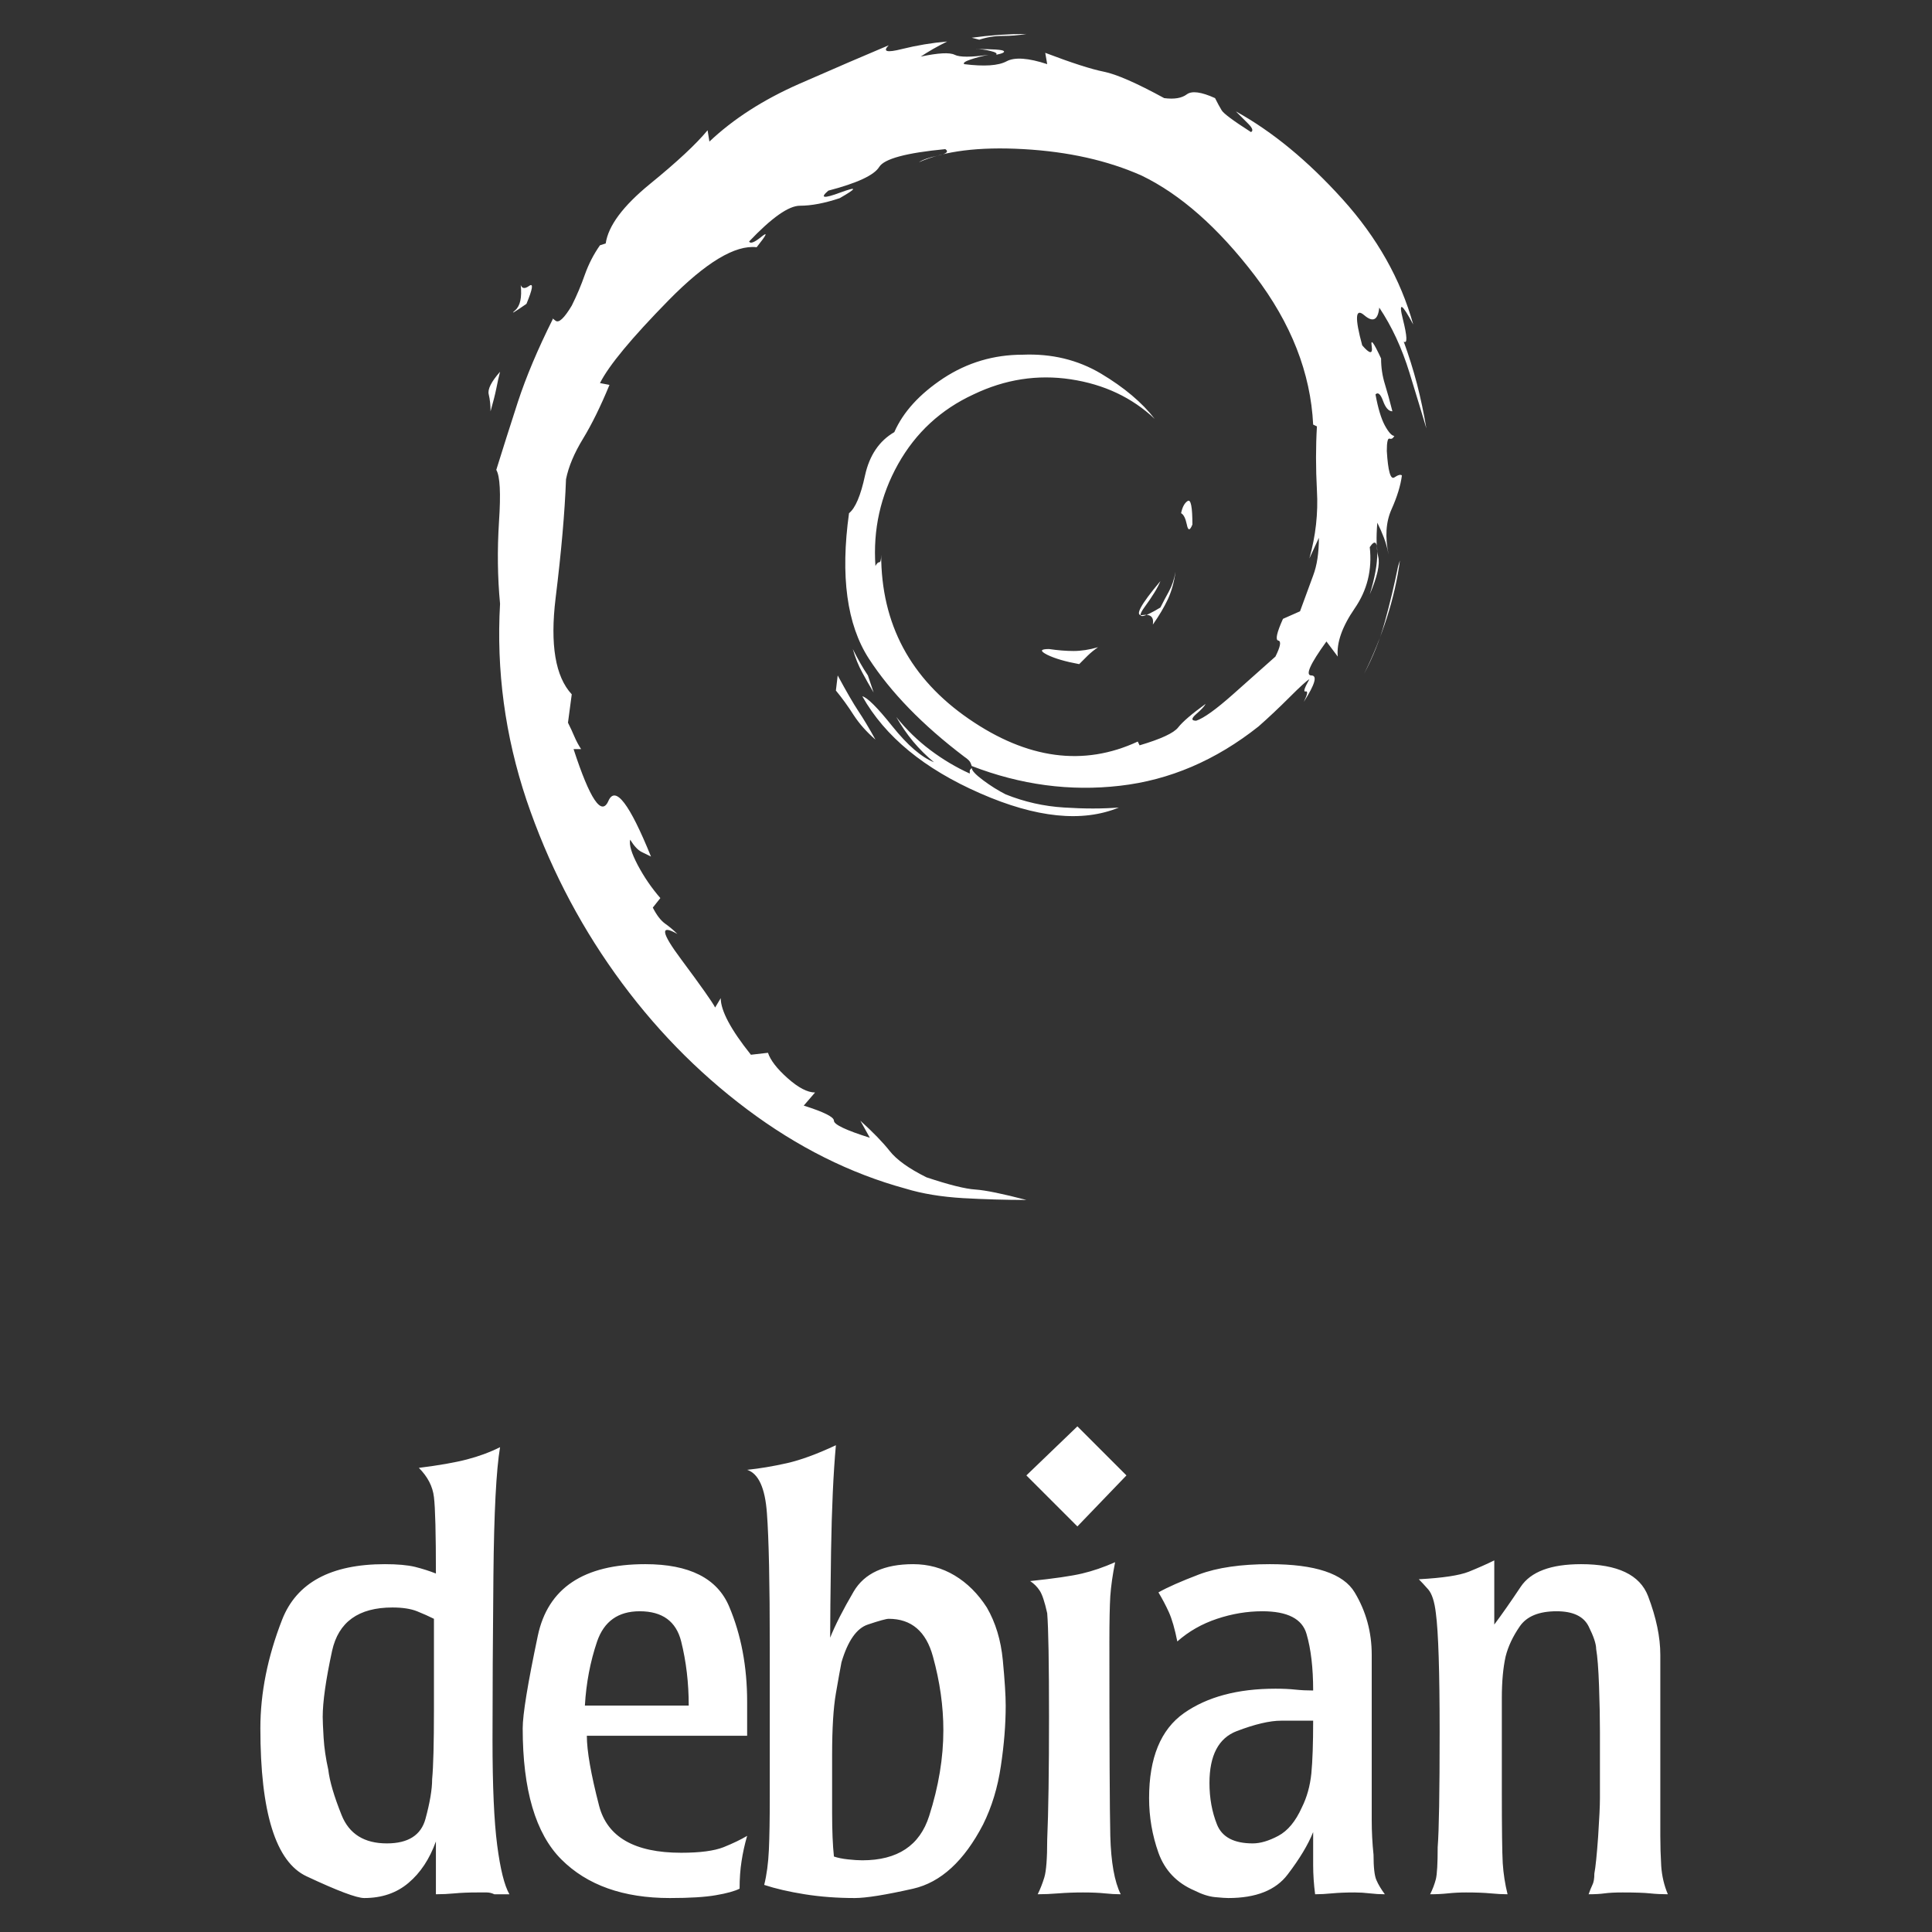 <svg xmlns="http://www.w3.org/2000/svg" xmlns:xlink="http://www.w3.org/1999/xlink" width="128" height="128"><rect width="100%" height="100%" fill="#333333" stroke="none"/><path fill="#ffffff" d="M71.50 44L71.50 44Q71.75 43.75 72.06 43.44Q72.38 43.13 72.75 42.88L72.75 42.88Q71.88 43.13 71.13 43.13Q70.38 43.13 69.50 43L69.50 43Q68.63 43 69.38 43.38Q70.13 43.75 71.50 44ZM76.38 41.38L76.38 41.38Q77 40.50 77.38 39.69Q77.75 38.88 77.88 37.88L77.88 37.88Q77.75 38.63 77.44 39.19Q77.13 39.75 76.88 40.25L76.88 40.25Q75 41.38 75.81 40.25Q76.63 39.13 76.88 38.50L76.88 38.50Q74.88 40.88 75.69 40.75Q76.50 40.63 76.38 41.38ZM79 34.75L79 34.75Q79 33 78.69 33.19Q78.38 33.38 78.25 34L78.25 34Q78.50 34.13 78.63 34.75Q78.75 35.38 79 34.75ZM64.63 3.25L64.63 3.25Q65.13 3.25 65.63 3.38Q66.13 3.50 66 3.63L66 3.63Q66.63 3.50 66.50 3.38Q66.38 3.25 64.63 3.25ZM65.50 3.63L66 3.63L66 3.63L65.50 3.63ZM64.25 51.25L64.25 51.25Q62.88 50.63 61.63 49.69Q60.38 48.75 59.38 47.50L59.38 47.50Q59.88 48.38 60.50 49.13Q61.13 49.88 61.88 50.50L61.88 50.50Q60.63 50 59.13 48.13Q57.63 46.25 57.13 46.13L57.13 46.13Q59.38 50.13 64.94 52.56Q70.50 55 74.13 53.50L74.13 53.50Q72.50 53.63 70.50 53.50Q68.50 53.38 66.63 52.63L66.63 52.63Q65.88 52.25 65.13 51.69Q64.38 51.13 64.38 50.88L64.38 50.88Q64.25 51 64.25 51.06Q64.25 51.13 64.25 51.25ZM91.88 29.88L91.88 29.88Q91.88 29 92.06 29.06Q92.25 29.13 92.38 28.88L92.38 28.88Q92.13 28.88 91.75 28.19Q91.38 27.50 91.13 26.13L91.13 26.13Q91.38 25.88 91.63 26.56Q91.88 27.25 92.25 27.25L92.25 27.25Q92 26.25 91.75 25.44Q91.50 24.63 91.50 23.75L91.50 23.75Q90.75 22.13 90.88 22.94Q91 23.75 90.25 22.88L90.25 22.88Q89.50 20.13 90.38 20.88Q91.25 21.63 91.38 20.38L91.38 20.38Q92.63 22.25 93.38 24.69Q94.13 27.13 94.50 28.38L94.50 28.38Q94.25 26.88 93.88 25.44Q93.50 24 93 22.63L93 22.63Q93.38 22.88 92.94 21.13Q92.50 19.38 93.63 21.50L93.63 21.50Q92.38 17 88.94 13.19Q85.50 9.38 81.88 7.38L81.88 7.38Q82.25 7.75 82.69 8.19Q83.13 8.63 82.88 8.75L82.88 8.75Q81.13 7.63 80.94 7.31Q80.75 7 80.50 6.50L80.50 6.50Q79.13 5.88 78.63 6.25Q78.13 6.63 77.13 6.50L77.13 6.50Q74.38 5 73.13 4.75Q71.88 4.50 69.25 3.50L69.25 3.50L69.38 4.25Q67.50 3.63 66.69 4.06Q65.88 4.50 63.88 4.25L63.88 4.25Q63.75 4.13 64.31 3.94Q64.88 3.75 65.50 3.63L65.50 3.63Q63.75 3.88 63.25 3.63Q62.75 3.38 61 3.75L61 3.75Q61.38 3.50 61.81 3.25Q62.25 3 62.75 2.75L62.75 2.75Q61.25 2.88 59.75 3.25Q58.25 3.63 58.88 3L58.88 3Q56.50 4 52.94 5.56Q49.38 7.13 47 9.38L47 9.38L46.88 8.63Q45.75 10 43.06 12.19Q40.38 14.38 40.13 16.13L40.13 16.13L39.75 16.25Q39.13 17.13 38.75 18.19Q38.38 19.25 37.88 20.25L37.88 20.25Q37.13 21.50 36.81 21.25Q36.50 21 36.63 21.13L36.63 21.13Q35.13 24.13 34.31 26.63Q33.50 29.13 32.88 31.13L32.88 31.13Q33.25 31.75 33.06 34.56Q32.88 37.38 33.13 40L33.13 40Q32.75 46.63 34.88 53L34.88 53Q37 59.25 40.75 64.50Q44.50 69.75 49.50 73.50L49.50 73.50Q54.50 77.25 60 78.75L60 78.75Q61.63 79.25 63.81 79.38Q66 79.50 68 79.50L68 79.50Q65.63 78.88 64.63 78.81Q63.63 78.75 61.38 78L61.38 78Q59.63 77.13 58.94 76.25Q58.25 75.38 57 74.25L57 74.25L57.63 75.38Q55.25 74.63 55.25 74.25Q55.25 73.88 53.25 73.25L53.25 73.25L54 72.38Q53.25 72.38 52.19 71.44Q51.13 70.50 50.88 69.75L50.88 69.75L49.75 69.88Q48.75 68.63 48.25 67.69Q47.75 66.75 47.75 66.13L47.75 66.13L47.38 66.75Q47.13 66.25 45.13 63.56Q43.13 60.88 44.88 61.88L44.88 61.88Q44.50 61.50 44.06 61.19Q43.63 60.88 43.25 60.13L43.25 60.13L43.75 59.50Q42.88 58.50 42.25 57.31Q41.63 56.13 41.75 55.63L41.75 55.63Q42.13 56.25 42.50 56.44Q42.88 56.63 43.13 56.75L43.13 56.75Q41 51.50 40.31 53.06Q39.63 54.63 38 49.63L38 49.63L38.50 49.63Q38.25 49.25 38.06 48.81Q37.88 48.38 37.63 47.88L37.63 47.88L37.88 46Q36.25 44.25 36.81 39.63Q37.38 35 37.50 31.75L37.50 31.75Q37.75 30.50 38.63 29.06Q39.50 27.63 40.38 25.50L40.38 25.50L39.75 25.38Q40.63 23.63 44.31 19.88Q48 16.13 50.13 16.38L50.13 16.38Q51.13 15.13 50.44 15.69Q49.75 16.25 49.63 16L49.63 16Q51.88 13.63 53 13.63Q54.13 13.63 55.63 13.13L55.63 13.13Q57.38 12.13 55.69 12.75Q54 13.38 54.88 12.63L54.88 12.63Q57.75 11.88 58.25 11.06Q58.75 10.25 62.63 9.88L62.63 9.88Q63 10.13 62.13 10.31Q61.25 10.50 60.88 10.75L60.88 10.75Q63.38 9.63 67.81 9.88Q72.25 10.13 75.63 11.63L75.63 11.63Q79.50 13.50 83.13 18.25Q86.75 23 87 28.13L87 28.13L87.25 28.25Q87.13 30.25 87.25 32.50Q87.38 34.75 86.75 37L86.75 37L87.38 35.63Q87.38 37.13 87 38.13Q86.63 39.13 86.13 40.50L86.13 40.50L85 41Q84.38 42.38 84.69 42.44Q85 42.50 84.50 43.50L84.50 43.50Q83.38 44.50 81.69 46Q80 47.50 79.25 47.75L79.25 47.75Q78.75 47.75 79.25 47.31Q79.75 46.88 79.88 46.63L79.88 46.63Q78.50 47.63 78.06 48.19Q77.63 48.75 75.50 49.38L75.50 49.38L75.38 49.13Q70 51.63 64.19 47.63Q58.38 43.63 58.38 36.75L58.38 36.75Q58.38 37.25 58.25 37.25Q58.13 37.25 58 37.50L58 37.50Q57.75 33.88 59.50 30.75Q61.25 27.63 64.50 26.13L64.50 26.13Q67.63 24.63 70.94 25.13Q74.25 25.63 76.50 27.75L76.50 27.75Q75.25 26.13 72.94 24.75Q70.63 23.38 67.75 23.50L67.75 23.50Q64.88 23.50 62.50 25.06Q60.13 26.63 59.25 28.63L59.25 28.63Q57.75 29.50 57.31 31.50Q56.88 33.50 56.25 34L56.25 34Q55.38 40.25 57.56 43.63Q59.75 47 63.88 50.13L63.88 50.13Q64.25 50.38 64.31 50.56Q64.38 50.75 64.38 50.75L64.38 50.75L64.38 50.75Q69.25 52.63 74.19 52.06Q79.13 51.50 83.38 48.13L83.38 48.13Q84.38 47.25 85.44 46.19Q86.50 45.13 86.75 45L86.75 45Q86.25 45.88 86.50 45.81Q86.75 45.75 86.38 46.50L86.38 46.50Q87.50 44.75 86.88 44.75Q86.25 44.75 87.88 42.50L87.88 42.50L88.63 43.50Q88.50 42.13 89.75 40.31Q91 38.50 90.75 36.25L90.75 36.25Q91.25 35.50 91.25 36.63Q91.25 37.75 90.75 39.38L90.75 39.38Q91.50 37.63 91.31 36.88Q91.13 36.13 91.25 34.63L91.25 34.63Q91.50 35.13 91.69 35.63Q91.88 36.13 92 36.75L92 36.75Q91.63 35 92.19 33.75Q92.75 32.50 92.88 31.50L92.88 31.50Q92.75 31.38 92.38 31.63Q92 31.88 91.88 29.88L91.88 29.88ZM55.38 45.75L55.38 45.75Q56 46.50 56.56 47.38Q57.13 48.25 58 49L58 49Q57.38 47.88 56.88 47.13Q56.38 46.38 55.50 44.75L55.50 44.75L55.38 45.75ZM57.50 44.75L57.50 44.75Q57.25 44.38 57 43.94Q56.75 43.50 56.50 43L56.50 43Q56.75 43.88 57.13 44.56Q57.50 45.25 57.88 45.88L57.88 45.88L57.50 44.75ZM90.38 44.63L90.38 44.63Q91.25 42.88 91.88 40.94Q92.50 39 92.75 37.13L92.75 37.13L92.63 37.50Q92.25 39.38 91.75 41.19Q91.25 43 90.38 44.63ZM68 2.25L68 2.25Q67.13 2.25 66.19 2.31Q65.25 2.38 64.38 2.50L64.38 2.50L64.88 2.63Q65.63 2.38 66.44 2.38Q67.25 2.38 68 2.25L68 2.25ZM34.88 20.13L34.88 20.13Q35.50 18.63 35.06 18.94Q34.63 19.25 34.50 18.88L34.50 18.88Q34.63 20.13 34.13 20.56Q33.63 21 34.88 20.13ZM32.50 27.25L32.50 27.25Q32.75 26.38 32.88 25.75Q33 25.13 33.13 24.63L33.13 24.63Q32.25 25.63 32.38 26.13Q32.50 26.63 32.50 27.25ZM33.13 95.88L33.13 95.88Q32.13 96.38 30.94 96.69Q29.75 97 27.75 97.25L27.75 97.25Q28.63 98.13 28.75 99.19Q28.88 100.25 28.88 104.25L28.88 104.25Q28.25 104 27.50 103.81Q26.75 103.63 25.50 103.63L25.50 103.63Q20.13 103.63 18.69 107.31Q17.25 111 17.25 114.50L17.25 114.50Q17.25 122.88 20.31 124.31Q23.38 125.75 24.13 125.75L24.13 125.75Q25.88 125.75 27.06 124.75Q28.25 123.75 28.88 122L28.88 122L28.88 125.50Q29.50 125.50 30.13 125.44Q30.75 125.38 31.63 125.38L31.63 125.38Q32 125.38 32.25 125.38Q32.50 125.38 32.75 125.50L32.75 125.50Q33 125.50 33.25 125.50Q33.50 125.50 33.75 125.50L33.75 125.50Q33.25 124.63 32.94 122.25Q32.63 119.88 32.63 115.25L32.63 115.25Q32.63 110.63 32.69 104.38Q32.75 98.13 33.13 95.88L33.13 95.88ZM28.63 117.88L28.63 117.88Q28.63 118.88 28.19 120.50Q27.75 122.13 25.63 122.13L25.63 122.13Q23.38 122.13 22.63 120.25Q21.88 118.38 21.75 117.25L21.75 117.25Q21.50 116.13 21.44 115.13Q21.38 114.13 21.38 113.75L21.38 113.75Q21.38 112.25 22 109.38Q22.63 106.50 26 106.50L26 106.50Q27 106.50 27.63 106.75Q28.25 107 28.75 107.25L28.75 107.25L28.75 109.75Q28.75 109.88 28.75 113.25Q28.75 116.63 28.63 117.88ZM42.75 103.63L42.75 103.63Q36.63 103.63 35.63 108.38Q34.63 113.13 34.63 114.50L34.63 114.50Q34.63 120.63 37.19 123.19Q39.75 125.75 44.38 125.75L44.38 125.75Q46.38 125.75 47.44 125.56Q48.50 125.38 49 125.13L49 125.13Q49 124.13 49.13 123.31Q49.25 122.50 49.50 121.63L49.50 121.63Q48.88 122 47.94 122.38Q47 122.75 45.13 122.75L45.13 122.75Q40.50 122.75 39.69 119.63Q38.88 116.50 38.88 115L38.88 115L49.50 115L49.50 112.75Q49.50 109.25 48.31 106.44Q47.13 103.63 42.75 103.63ZM45.63 113L45.63 113L38.75 113Q38.88 110.75 39.56 108.75Q40.25 106.75 42.38 106.75L42.38 106.75Q44.63 106.75 45.13 108.75Q45.63 110.75 45.63 113ZM60.50 103.63L60.50 103.63Q57.63 103.63 56.56 105.44Q55.50 107.25 55 108.50L55 108.50Q55 107 55.06 102.75Q55.13 98.50 55.38 95.75L55.38 95.75Q53.50 96.63 52.13 96.94Q50.75 97.25 49.50 97.38L49.50 97.38Q50.63 97.75 50.81 100.25Q51 102.75 51 109.13L51 109.13L51 119L51 119Q51 121.25 50.94 122.56Q50.88 123.88 50.63 124.88L50.63 124.88Q51.75 125.25 53.31 125.50Q54.88 125.75 56.63 125.75L56.63 125.75Q57.75 125.75 60.50 125.13Q63.25 124.50 65.13 120.88L65.13 120.88Q66 119.13 66.31 117Q66.63 114.88 66.63 113L66.63 113Q66.63 112 66.44 110Q66.25 108 65.38 106.50L65.38 106.50Q64.50 105.13 63.25 104.38Q62 103.63 60.50 103.63L60.50 103.63ZM57.13 123.25L57.13 123.25Q56.75 123.25 56.19 123.19Q55.63 123.13 55.25 123L55.25 123Q55.13 121.88 55.13 120.13Q55.13 118.38 55.13 116.25L55.13 116.25Q55.13 113.63 55.38 112.19Q55.63 110.75 55.75 110.13L55.75 110.13Q56.38 108 57.50 107.63Q58.63 107.25 58.88 107.25L58.88 107.25Q61.13 107.25 61.81 109.75Q62.50 112.25 62.50 114.63L62.50 114.63Q62.50 117.38 61.56 120.31Q60.63 123.25 57.13 123.25L57.13 123.25ZM73.50 108.75L73.50 108.75Q73.50 106.75 73.56 105.75Q73.63 104.75 73.88 103.50L73.88 103.50Q72.75 104 71.69 104.25Q70.63 104.50 68.25 104.75L68.25 104.75Q68.63 105 68.88 105.38Q69.13 105.75 69.38 106.88L69.38 106.88Q69.50 108.38 69.50 113.75Q69.50 119.13 69.38 121.88L69.38 121.88Q69.38 123.75 69.19 124.38Q69 125 68.75 125.50L68.75 125.50Q69.38 125.50 70.13 125.44Q70.88 125.38 71.75 125.38L71.75 125.38Q72.63 125.38 73.19 125.44Q73.75 125.50 74.25 125.50L74.25 125.50Q73.63 124.25 73.56 121.63Q73.50 119 73.50 108.75L73.50 108.75ZM90.88 117.75L90.88 117.75L90.88 109.63Q90.88 107.38 89.75 105.50Q88.63 103.63 84.13 103.63L84.13 103.63Q81.25 103.63 79.44 104.31Q77.63 105 76.75 105.50L76.75 105.50Q77.13 106.13 77.44 106.81Q77.75 107.50 78 108.75L78 108.75Q79.13 107.75 80.63 107.25Q82.13 106.75 83.63 106.75L83.63 106.75Q86.13 106.75 86.56 108.25Q87 109.75 87 112L87 112Q86.38 112 85.81 111.94Q85.25 111.88 84.50 111.88L84.50 111.88Q80.75 111.88 78.44 113.50Q76.13 115.13 76.13 119.13L76.13 119.13Q76.13 121 76.75 122.75Q77.38 124.50 79.13 125.25L79.13 125.25Q79.88 125.63 80.50 125.69Q81.13 125.75 81.38 125.75L81.38 125.75Q84.13 125.75 85.31 124.19Q86.50 122.63 87 121.38L87 121.38Q87 122.63 87 123.56Q87 124.50 87.13 125.50L87.13 125.50Q87.63 125.50 88.25 125.44Q88.88 125.38 89.75 125.38L89.75 125.38Q90.25 125.38 90.75 125.44Q91.25 125.50 91.75 125.50L91.75 125.50Q91.38 125 91.19 124.56Q91 124.13 91 122.88L91 122.88Q90.88 121.75 90.88 120.56Q90.88 119.38 90.88 117.75L90.88 117.75ZM86.25 119.75L86.25 119.75Q85.63 121.13 84.69 121.63Q83.75 122.13 83 122.13L83 122.13Q81.13 122.13 80.63 120.88Q80.13 119.63 80.13 118.13L80.13 118.13Q80.13 115.38 81.94 114.69Q83.75 114 84.88 114L84.88 114L87 114Q87 116.25 86.88 117.50Q86.75 118.75 86.25 119.75L86.25 119.75ZM110 121.63L110 121.63L110 109.63Q110 107.88 109.19 105.75Q108.38 103.63 104.75 103.63L104.75 103.63Q101.75 103.63 100.75 105.13Q99.75 106.63 99 107.63L99 107.63L99 103.38Q98.25 103.75 97.31 104.13Q96.38 104.50 94 104.63L94 104.63Q94.25 104.88 94.63 105.31Q95 105.75 95.13 106.88L95.13 106.88Q95.38 108.75 95.38 114.75Q95.38 120.75 95.25 122.38L95.25 122.38Q95.25 124 95.13 124.50Q95 125 94.75 125.50L94.75 125.50Q95.38 125.50 95.94 125.44Q96.50 125.38 97.13 125.38L97.13 125.38Q98.13 125.38 98.75 125.44Q99.38 125.50 99.88 125.50L99.88 125.50Q99.63 124.50 99.56 123.44Q99.50 122.38 99.50 118.63L99.50 118.63Q99.50 114.13 99.50 112.50Q99.50 110.88 99.75 109.75L99.75 109.75Q100 108.75 100.69 107.75Q101.38 106.75 103.13 106.75L103.13 106.75Q104.75 106.75 105.25 107.75Q105.75 108.75 105.75 109.25L105.75 109.25Q105.88 110 105.94 111.69Q106 113.38 106 114.75L106 114.75L106 119.13Q106 119.88 105.88 121.69Q105.75 123.50 105.63 124.13L105.63 124.13Q105.63 124.63 105.50 124.88Q105.38 125.13 105.25 125.50L105.25 125.50Q105.88 125.50 106.31 125.44Q106.75 125.38 107.50 125.38L107.50 125.38Q108.75 125.38 109.31 125.44Q109.88 125.50 110.50 125.50L110.50 125.50Q110.13 124.63 110.06 123.63Q110 122.63 110 121.63L110 121.63ZM74.63 97.75L71.38 101.13L68 97.75L71.38 94.50L74.63 97.75Z"/></svg>